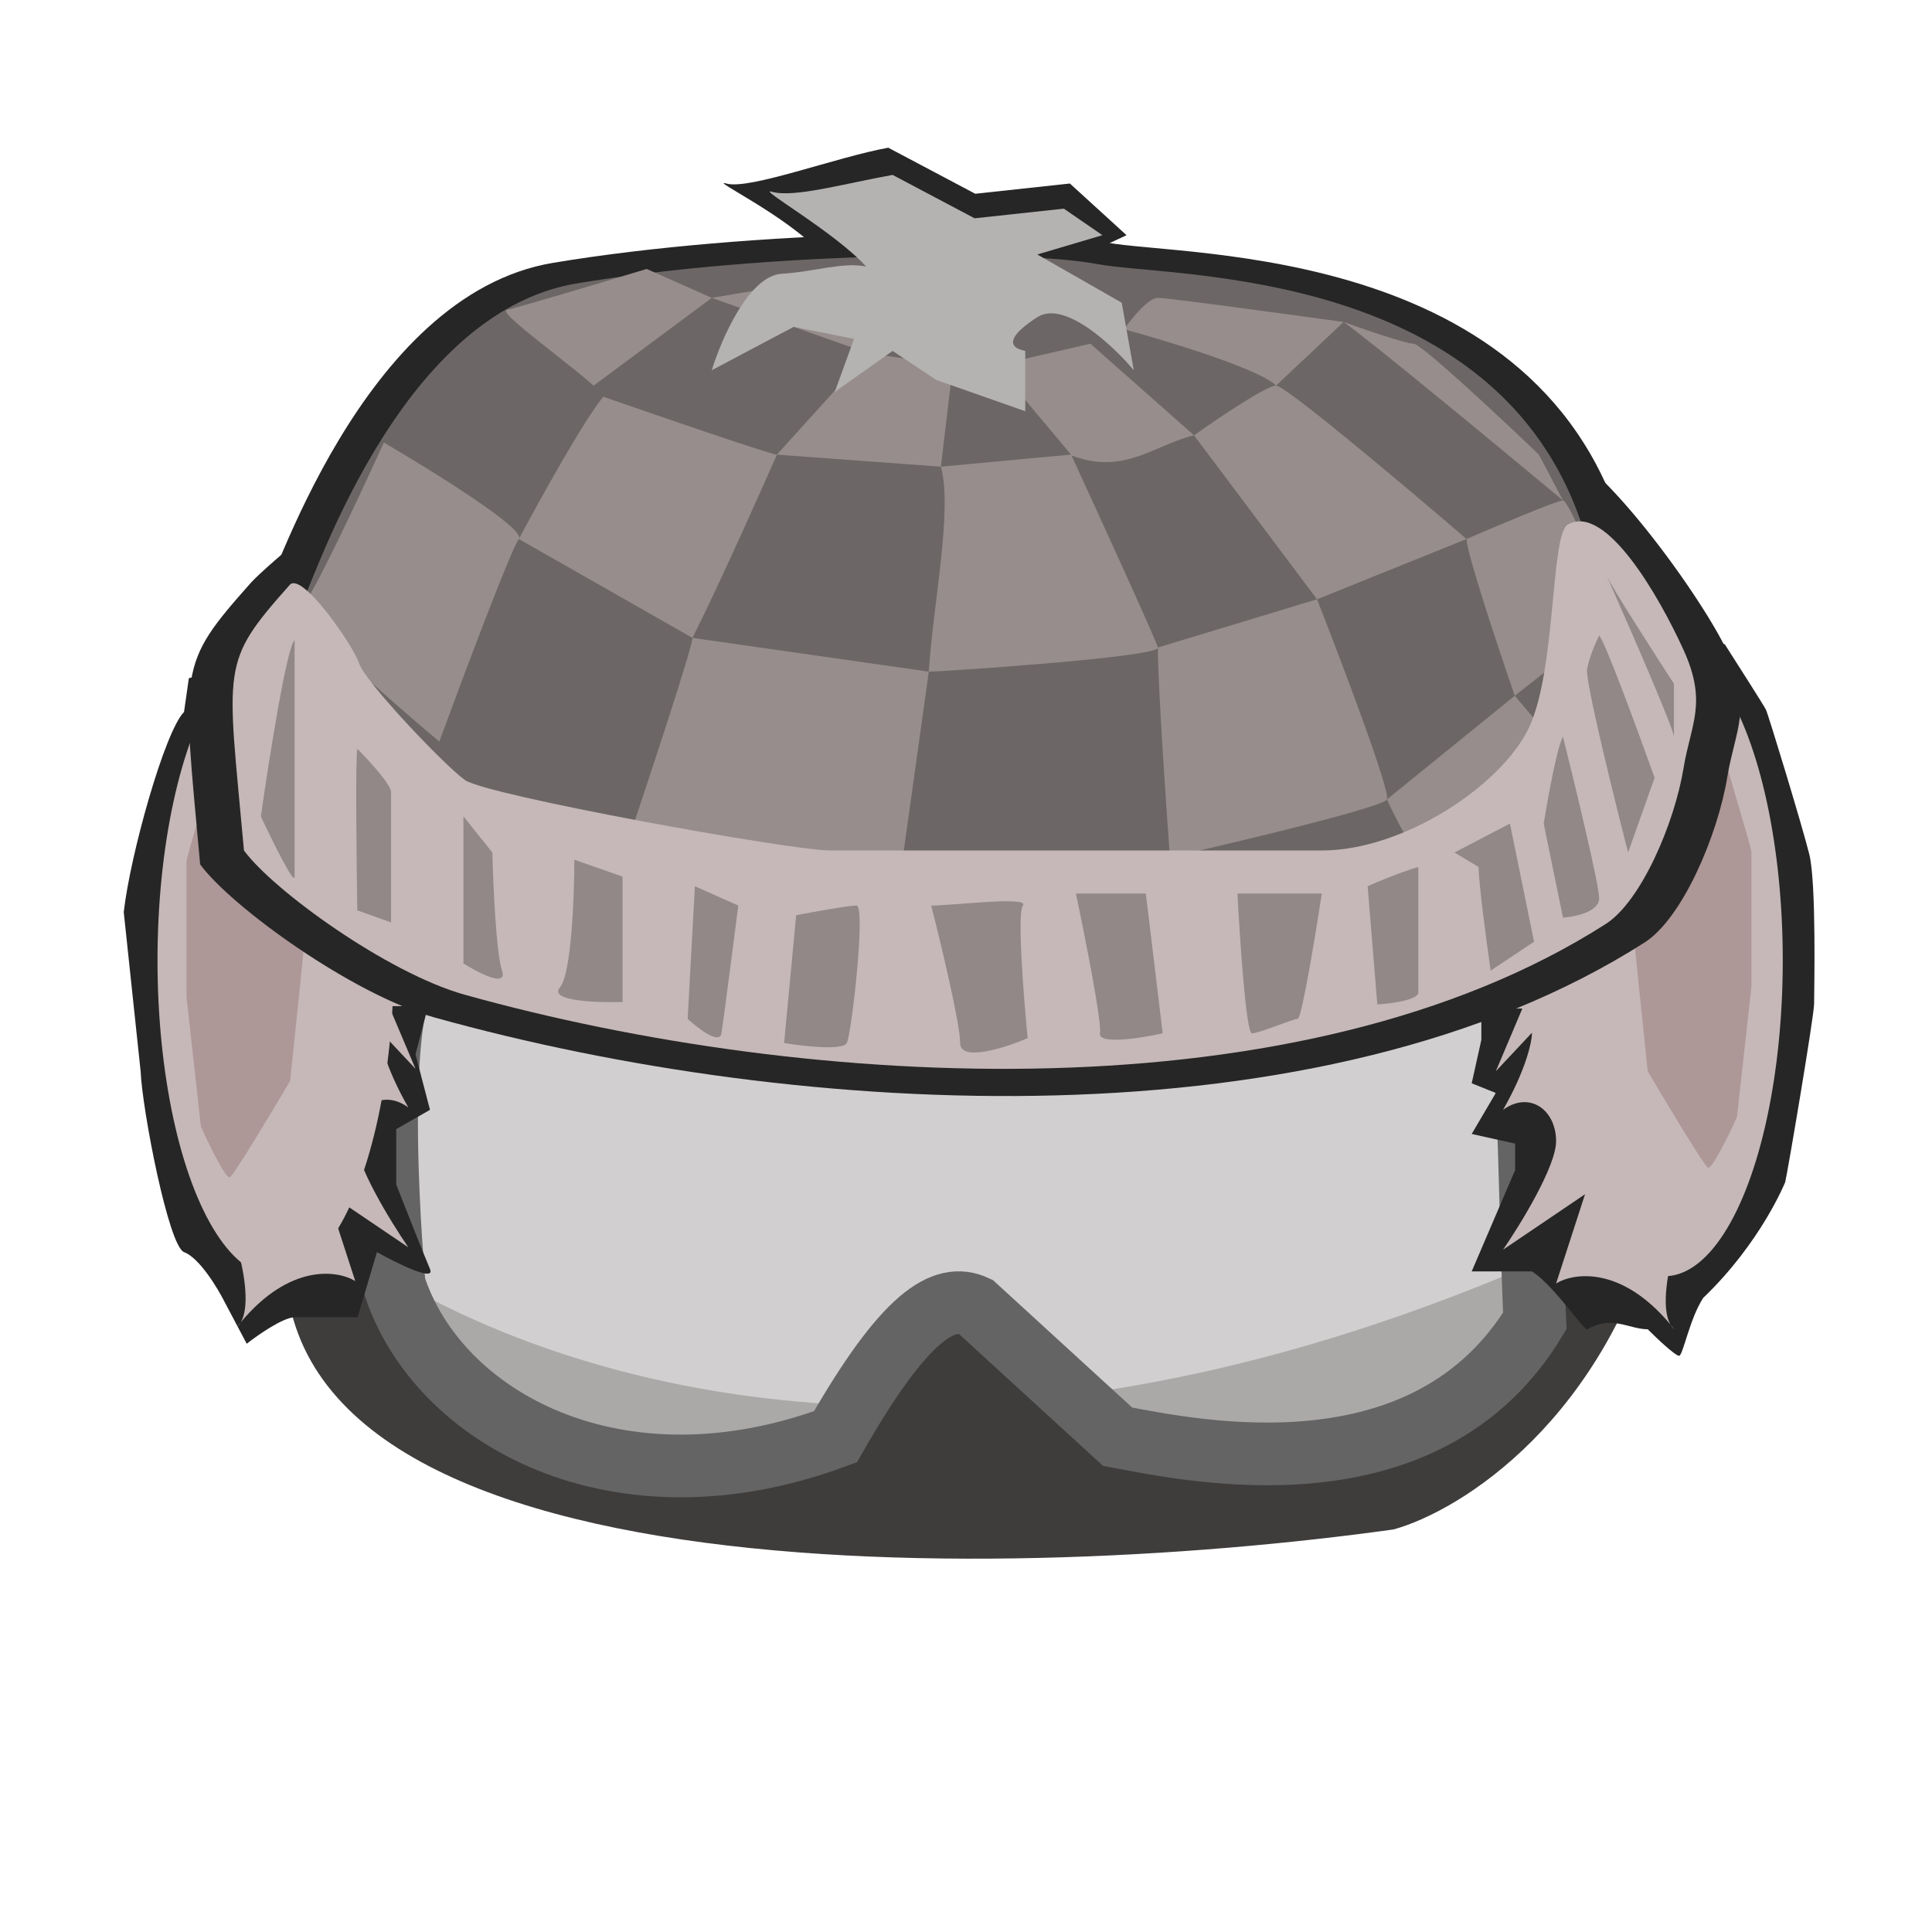 <svg width="501" height="501" viewBox="0 0 501 501" fill="none" xmlns="http://www.w3.org/2000/svg">
<path d="M56.476 220.268C57.727 220.268 96.496 260.913 103.374 265.29L96.496 325.32L56.476 277.796L42.719 246.531C46.888 237.777 55.475 220.268 56.476 220.268Z" fill="#D9D9D9"/>
<path d="M393.517 319.692C393.309 307.394 393.017 281.798 393.517 277.796L441.666 235.275C443.125 241.737 446.043 258.037 446.043 271.543C446.043 285.05 411.026 309.27 393.517 319.692Z" fill="#D9D9D9"/>
<path d="M56.476 220.268C57.727 220.268 96.496 260.913 103.374 265.29L96.496 325.32L56.476 277.796L42.719 246.531C46.888 237.777 55.475 220.268 56.476 220.268Z" stroke="black" stroke-width="2.501"/>
<path d="M393.517 319.692C393.309 307.394 393.017 281.798 393.517 277.796L441.666 235.275C443.125 241.737 446.043 258.037 446.043 271.543C446.043 285.05 411.026 309.27 393.517 319.692Z" stroke="black" stroke-width="2.501"/>
<path d="M430.812 312.188C416.805 368.216 378.703 391.811 361.402 396.605C256.976 411.196 53.626 414.739 75.637 312.188C81.317 318.627 128.517 358.555 214.455 364.037L248.222 334.074L285.115 360.781C327.522 354.451 376.148 339.75 430.812 312.188Z" fill="#3F3C3C"/>
<path d="M107.23 249.379C95.35 260.01 102.228 333.171 102.228 333.171C113.379 367.841 160.132 393.575 216.659 372.565C234.668 341.05 244.798 335.047 252.927 338.798L289.82 372.565C309.83 376.317 369.755 389.101 397.999 342.55C394.872 270.015 399.875 249.379 372.361 249.379C350.35 249.379 119.111 238.749 107.23 249.379Z" fill="#C5C3C3" fill-opacity="0.8" stroke="#646464" stroke-width="16.258"/>
<path d="M32.089 236.526C33.756 221.727 42.719 189.628 47.722 184.626L48.972 175.871L63.354 172.119L60.853 160.864L67.106 153.985C71.066 156.695 77.611 159.613 79.612 162.114C82.114 165.241 82.739 154.611 83.99 153.985C85.24 153.36 96.496 161.489 100.247 162.114C103.999 162.74 114.63 150.859 117.131 150.859C119.132 150.859 152.982 137.519 169.657 130.849L228.436 122.095L282.837 127.097C296.386 129.807 323.858 135.351 325.358 135.852C327.234 136.477 383.512 164.616 385.388 165.866C387.264 167.117 396.018 173.37 397.894 172.745C399.77 172.119 402.271 158.988 403.522 157.112C404.522 155.611 413.318 157.737 418.529 160.239L426.033 150.859L436.663 162.114L447.294 167.117C450.629 172.328 457.424 183 457.924 184C458.549 185.251 467.303 214.015 469.179 221.519C471.055 229.022 470.43 257.161 470.43 260.288C470.43 263.414 463.552 304.059 462.926 306.561C462.926 306.561 456.673 322.193 441.666 336.575C438.122 341.995 436.413 351.583 435.413 351.583C434.412 351.583 429.577 346.997 427.284 344.704C422.49 344.704 417.904 340.953 411.651 344.704C410.793 345.219 403.105 333.449 397.269 329.697H381.636L392.892 303.434V296.556L381.636 294.055L387.889 283.424L381.636 280.923L384.137 269.667V263.414V253.409C381.636 249.866 376.259 242.529 374.758 241.529C373.257 240.528 381.636 234.442 386.013 231.524L378.51 224.645L332.862 199.008L275.334 180.874C261.16 178.581 231.937 174.12 228.436 174.621C224.059 175.246 170.907 188.377 158.401 190.879C145.895 193.38 120.883 216.516 118.381 218.392C116.38 219.893 112.962 227.772 111.503 231.524V248.407V259.037L107.751 273.419L111.503 287.801L102.749 292.804V307.186C105.041 313.022 110.002 325.57 111.503 329.072C113.004 332.574 102.957 327.613 97.746 324.695L92.744 341.578H76.486C73.484 341.578 66.898 346.164 63.98 348.456L58.352 337.826C56.476 334.074 51.724 326.195 47.722 324.695C43.72 323.194 36.883 287.801 36.466 277.796L32.089 236.526Z" fill="#262626"/>
<path d="M62.447 342.884C65.047 338.427 62.989 328.353 61.479 323.444L57.727 178.372L53.975 167.117L64.605 173.995V167.117L67.732 157.737C73.985 160.864 74.36 167.617 73.36 169.618C72.359 171.619 71.901 171.494 73.36 173.995C75.653 172.953 80.488 170.619 81.489 169.618C82.489 168.618 85.657 163.782 87.116 161.489C88.576 165.241 91.243 173.245 90.243 175.246C89.243 177.247 90.66 184.417 91.494 187.752L95.245 178.372C96.288 181.916 98.372 189.253 98.372 190.253C98.372 191.254 97.121 199.841 96.496 204.01H107.752L102.749 209.013V216.516L107.752 212.139L105.876 220.893L98.372 237.151L109.628 241.529L98.372 254.66L107.752 260.913H100.873L107.752 277.171L98.372 267.166C98.372 269.459 99.873 276.671 105.876 287.176C98.997 282.174 92.119 287.176 92.119 295.305C92.119 301.808 101.29 316.774 105.876 323.444L84.615 309.062L92.119 332.198C87.444 329.353 75.118 327.657 62.447 342.884C62.176 343.347 61.856 343.749 61.479 344.079C61.801 343.67 62.124 343.271 62.447 342.884Z" fill="#C6B8B8"/>
<path d="M433.195 343.509C430.594 339.052 432.652 328.978 434.162 324.069L437.914 178.998L441.666 167.742L431.036 174.621V167.742L427.909 158.363C421.656 161.489 421.281 168.242 422.281 170.243C423.282 172.244 423.741 172.119 422.281 174.621C419.989 173.578 415.153 171.244 414.152 170.243C413.152 169.243 409.984 164.407 408.525 162.114C407.066 165.866 404.398 173.87 405.398 175.871C406.399 177.872 404.981 185.042 404.148 188.377L400.396 178.998C399.353 182.541 397.269 189.878 397.269 190.879C397.269 191.879 398.52 200.467 399.145 204.635H387.89L392.892 209.638V217.142L387.89 212.764L389.765 221.519L397.269 237.777L386.014 242.154L397.269 255.285L387.89 261.538H394.768L387.89 277.796L397.269 267.792C397.269 270.084 395.768 277.296 389.765 287.801C396.644 282.799 403.522 287.801 403.522 295.93C403.522 302.434 394.351 317.399 389.765 324.069L411.026 309.687L403.522 332.824C408.197 329.978 420.524 328.282 433.195 343.509C433.465 343.972 433.785 344.375 434.162 344.704C433.84 344.295 433.517 343.896 433.195 343.509Z" fill="#C6B8B8"/>
<ellipse cx="431.661" cy="249.032" rx="30.64" ry="81.915" fill="#C6B8B8"/>
<ellipse cx="71.483" cy="249.032" rx="30.64" ry="81.915" fill="#C6B8B8"/>
<path d="M48.347 223.395C48.347 222.144 56.476 195.881 57.726 190.253L68.356 184.625C69.19 186.501 71.108 191.004 72.108 194.005C73.109 197.007 74.61 211.931 75.235 219.017C76.486 226.73 78.987 242.404 78.987 243.404C78.987 244.405 76.486 268.417 75.235 280.298C70.441 288.427 60.603 304.81 59.602 305.31C58.602 305.81 54.183 296.764 52.099 292.179L48.347 258.412V223.395Z" fill="#AE9797"/>
<path d="M454.172 220.893C454.172 219.643 446.043 193.38 444.792 187.752L434.162 182.124C433.328 184 431.411 188.502 430.41 191.504C429.41 194.505 427.909 209.429 427.284 216.516C426.033 224.228 423.532 239.903 423.532 240.903C423.532 241.904 426.033 265.916 427.284 277.796C432.078 285.925 441.916 302.309 442.916 302.809C443.917 303.309 448.336 294.263 450.42 289.677L454.172 255.911V220.893Z" fill="#AE9797"/>
<path d="M78.987 237.151C78.487 238.152 85.865 239.444 90.868 239.653C179.912 105.086 370.381 195.87 407.274 239.016H417.279L424.157 226.521L426.033 203.385C271.582 76.458 124.843 138.769 73.359 199.633V218.392L78.987 237.151Z" fill="#9D9D9D"/>
<path d="M83.364 222.769C80.863 223.395 75.235 206.511 77.111 204.01C95.453 191.921 133.013 167.242 136.515 165.241C140.892 162.74 175.909 146.482 179.036 146.482C181.537 146.482 230.103 140.645 254.073 137.727C274.5 142.938 315.979 153.36 318.48 153.36C320.981 153.36 364.127 171.286 385.388 180.248L421.03 206.511L418.529 219.643L385.388 199.008L269.08 153.36C234.897 156.903 165.779 164.24 162.778 165.241C159.026 166.491 85.865 222.144 83.364 222.769Z" fill="#ADADAD"/>
<path d="M143.443 68.154C93.676 76.448 70.475 152.399 67.158 157.706C79.098 174.29 104.438 209.58 110.275 218.071C117.572 228.684 231.668 239.298 236.975 240.625C242.282 241.951 403.476 220.061 410.109 218.071C416.743 216.081 432.693 188.279 422.713 144.439C404.139 62.847 307.29 66.827 286.726 62.847C266.163 58.867 195.184 59.53 143.443 68.154Z" fill="#262626"/>
<path fill-rule="evenodd" clip-rule="evenodd" d="M127.617 138.291C128.593 135.163 103.372 119.517 90.375 111.935C83.962 126.086 70.474 154.92 67.821 157.043C65.168 159.165 91.923 182.692 105.632 194.19C112.044 176.722 125.4 141.122 127.522 138.469L175.283 165.666C175.283 168.32 162.459 207.015 156.046 226.031L231.668 236.645L240.292 174.953C243.572 174.953 302.66 171.06 303.31 168.407C303.323 178.59 305.524 211.038 306.627 226.031C326.085 221.609 365.267 212.233 366.328 210.111C368.76 215.417 374.156 226.031 376.278 226.031C377.013 226.031 380.899 224.76 386.079 222.824C398.501 218.18 418.366 209.708 420.059 205.751C420.14 205.563 420.179 205.386 420.175 205.219C420.171 205.072 420.133 204.933 420.059 204.804C417.937 201.089 406.792 187.778 401.486 181.587L429.346 159.696C425.145 149.083 416.345 127.855 414.753 127.855C413.16 127.855 396.4 134.931 388.219 138.469C371.856 124.403 338.467 96.27 335.814 96.27L354.388 78.767C338.467 76.556 305.963 72.134 303.31 72.134C300.656 72.134 296.013 77.883 294.023 80.758C306.184 84.074 331.569 91.82 335.814 96.27C333.161 96.27 319.672 105.387 313.26 109.945L284.736 84.738L258.865 90.708L279.429 115.252L243.608 118.568L246.925 90.708L223.708 87.391L236.312 75.451L227.688 64.174L180.59 72.134L166.441 65.364C154.722 68.902 126.859 74.92 124.206 75.451C122.46 75.8 129.902 81.662 137.344 87.523C141.433 90.744 145.521 93.964 148.086 96.27L180.59 72.134L223.708 87.391L198.501 115.252C196.909 115.252 165.997 104.638 150.74 99.331C145.463 105.663 133.191 127.823 127.617 138.291ZM347.091 155.053L303.31 168.32C302.781 166.206 287.301 132.347 279.529 115.468C281.159 117.008 302.42 112.496 313.26 109.945L347.091 155.053ZM347.091 155.053C353.946 172.521 367.389 207.988 366.328 210.111L401.486 181.587C397.063 168.762 388.219 142.184 388.219 138.469L347.091 155.053ZM243.608 118.568C243.608 120.691 241.397 157.043 240.292 174.953L175.283 165.666C183.658 148.918 199.983 115.477 198.516 115.253L243.608 118.568Z" fill="#262626"/>
<path d="M354.388 78.767C361.287 83.544 397.505 113.483 414.753 127.855L408.119 115.252C397.505 105.08 375.748 84.738 373.625 84.738C371.502 84.738 359.916 80.758 354.388 78.767Z" fill="#262626"/>
<path d="M112.664 263.842C91.392 257.908 59.927 235.109 51.901 224.15C47.257 172.732 45.904 172.691 65.141 151.032C68.449 147.307 96.622 122.838 98.282 127.895C99.943 132.953 106.852 200.548 112.664 204.763C118.475 208.978 202.331 224.15 213.125 224.15H348.457C370.873 224.15 397.994 206.226 405.466 190.21C412.938 174.195 393.638 118.135 398.43 115.389C408.851 109.419 441.287 154.389 447.92 168.983C454.554 183.577 449.913 189.349 447.92 201.487C445.43 216.66 436.258 238.145 426.501 244.381C343.111 297.673 207.788 290.376 112.664 263.842Z" fill="#262626"/>
<path d="M214.421 98.005L230.342 86.728L242.282 94.688L256.212 89.381L277.439 86.728C271.911 85.622 262.713 82.217 270.142 77.441C277.572 72.665 290.927 85.18 296.676 92.034L293.36 73.461L277.439 67.866L292.128 60.987L277.439 47.59L252.895 50.243L230.342 38.303C216.853 40.736 194.299 49.297 188.327 47.59C183.683 46.263 204.09 55.992 212.714 65.501C206.301 64.174 208.849 64.97 199.827 65.501C190.806 66.031 183.244 83.411 180.59 92.034L203.144 80.094L219.728 83.411L214.421 98.005Z" fill="#262626"/>
<path d="M149.558 73.493C102.645 81.312 80.774 152.908 77.647 157.91C88.903 173.543 112.79 206.809 118.292 214.813C125.171 224.818 232.724 234.823 237.726 236.074C242.729 237.324 394.679 216.689 400.932 214.813C407.185 212.937 422.22 186.729 412.813 145.404C395.304 68.491 304.009 72.243 284.624 68.491C265.24 64.739 198.332 65.364 149.558 73.493Z" fill="#6C6766"/>
<path fill-rule="evenodd" clip-rule="evenodd" d="M134.64 139.608C135.56 136.659 111.786 121.911 99.534 114.764C93.489 128.104 80.775 155.284 78.273 157.285C75.772 159.286 100.993 181.463 113.916 192.302C119.96 175.836 132.55 142.277 134.551 139.776L179.573 165.414C179.573 167.915 167.484 204.391 161.439 222.317L232.724 232.322L240.853 174.168C243.946 174.168 299.645 170.498 300.258 167.998C300.27 177.596 302.345 208.184 303.384 222.317C321.727 218.148 358.661 209.311 359.662 207.31C361.955 212.312 367.041 222.317 369.042 222.317C369.734 222.317 373.397 221.119 378.28 219.294C389.99 214.916 408.716 206.93 410.312 203.2C410.388 203.023 410.425 202.856 410.421 202.699C410.417 202.56 410.382 202.429 410.312 202.307C408.311 198.805 397.806 186.257 392.803 180.421L419.066 159.786C415.106 149.781 406.81 129.771 405.309 129.771C403.809 129.771 388.009 136.441 380.297 139.776C364.873 126.517 333.399 99.998 330.898 99.998L348.406 83.499C333.399 81.414 302.759 77.245 300.258 77.245C297.756 77.245 293.379 82.665 291.503 85.374C302.967 88.501 326.896 95.803 330.898 99.998C328.397 99.998 315.682 108.591 309.637 112.888L282.749 89.126L258.362 94.754L277.747 117.89L243.98 121.017L247.106 94.754L225.221 91.627L237.102 80.372L228.973 69.742L184.576 77.245L167.692 69.742C156.645 73.077 133.926 79.872 131.424 80.372C129.779 80.701 136.794 86.227 143.809 91.752C147.663 94.788 151.518 97.824 153.936 99.998L184.576 77.245L225.221 91.627L201.459 117.89C199.958 117.89 170.819 107.886 156.437 102.883C151.463 108.852 139.894 129.74 134.64 139.608ZM341.528 155.409L300.258 167.915C299.76 165.923 285.167 134.006 277.84 118.094C291.503 123.345 299.419 115.292 309.637 112.888L341.528 155.409ZM341.528 155.409C347.99 171.875 360.662 205.309 359.662 207.31L392.803 180.421C388.635 168.332 380.297 143.278 380.297 139.776L341.528 155.409ZM243.98 121.017C247.106 132.1 241.896 157.285 240.853 174.168L179.573 165.414C187.467 149.626 199.047 123.345 201.473 117.892L243.98 121.017Z" fill="#978D8D"/>
<path d="M348.406 83.499C354.91 88.001 389.051 116.223 405.309 129.771L399.056 117.89C389.051 108.302 368.541 89.126 366.54 89.126C364.539 89.126 353.617 85.374 348.406 83.499Z" fill="#978D8D"/>
<path d="M120.543 257.959C100.491 252.366 70.831 230.874 63.265 220.544C58.888 172.074 57.012 172.074 75.146 151.657C78.264 148.146 91.586 167.306 93.151 172.074C94.716 176.842 115.065 198.295 120.543 202.268C126.022 206.241 205.069 220.544 215.243 220.544H342.814C363.946 220.544 389.511 203.647 396.555 188.55C403.598 173.453 402.042 138.612 406.56 136.024C416.383 130.397 430.321 154.784 436.574 168.54C442.827 182.297 438.453 187.738 436.574 199.18C434.226 213.483 425.58 233.736 416.383 239.614C337.776 289.85 210.213 282.972 120.543 257.959Z" fill="#C6B8B8"/>
<path d="M216.466 101.632L231.473 91.002L242.729 98.506L265.865 106.635V91.002C260.654 89.96 261.988 86.75 268.992 82.248C275.995 77.746 288.585 89.543 294.004 96.004L290.878 78.496L268.992 65.99L285.875 60.987L275.87 54.109L252.734 56.61L231.473 45.355C218.759 47.647 205.838 51.34 200.208 49.732C195.831 48.481 216.466 60.154 224.595 69.116C218.55 67.866 211.213 70.492 202.709 70.992C194.205 71.492 187.076 87.876 184.575 96.004L205.836 84.749L221.468 87.875L216.466 101.632Z" fill="#B5B2B2"/>
<path d="M67.643 211.687C69.727 197.096 74.396 167.54 76.397 166.039V199.806V227.319C76.397 229.821 70.561 217.94 67.643 211.687Z" fill="#928888"/>
<path d="M92.655 236.074C92.447 223.151 92.155 196.679 92.655 194.178C95.573 197.096 101.409 203.433 101.409 205.434V239.2L92.655 236.074Z" fill="#928888"/>
<path d="M120.168 249.83V211.687L127.672 221.066C127.881 229.404 128.673 247.204 130.173 251.706C131.674 256.209 124.129 252.332 120.168 249.83Z" fill="#928888"/>
<path d="M161.439 227.319L148.933 222.942C148.933 232.53 148.182 252.582 145.181 256.083C142.179 259.585 154.769 260.044 161.439 259.835V227.319Z" fill="#928888"/>
<path d="M416.691 149.441C416.639 149.331 416.597 149.236 416.565 149.156C416.607 149.25 416.649 149.345 416.691 149.441C418.27 152.757 428.828 169.225 434.073 177.295V191.051C434.073 189.065 422.568 162.671 416.691 149.441Z" fill="#928888"/>
<path d="M429.071 201.682C424.902 190.009 416.189 166.289 414.689 164.788C413.855 166.456 412.062 170.541 411.562 173.543C411.062 176.544 418.441 206.476 422.192 221.066L429.071 201.682Z" fill="#928888"/>
<path d="M400.307 213.563C401.349 207.101 403.808 193.553 405.309 191.051C408.436 203.558 414.689 229.445 414.689 232.947C414.689 236.449 408.436 237.741 405.309 237.95L400.307 213.563Z" fill="#928888"/>
<path d="M386.55 251.706C385.508 244.411 383.423 228.82 383.423 224.818L377.17 221.066L391.552 213.563L397.805 244.203L386.55 251.706Z" fill="#928888"/>
<path d="M354.659 229.821C356.952 228.778 362.788 226.319 367.791 224.818V257.334C367.791 259.335 360.704 260.252 357.16 260.461L354.659 229.821Z" fill="#928888"/>
<path d="M178.322 264.212L180.198 229.821L191.454 234.823C190.203 244.619 187.577 264.963 187.076 267.964C186.576 270.966 181.032 266.714 178.322 264.212Z" fill="#928888"/>
<path d="M203.334 270.466L206.461 237.324C210.838 236.49 220.093 234.823 222.094 234.823C224.595 234.823 220.843 267.964 219.592 270.466C218.592 272.467 208.337 271.299 203.334 270.466Z" fill="#928888"/>
<path d="M320.892 231.696H342.778C341.111 242.535 337.526 264.212 336.525 264.212C335.275 264.212 326.52 267.964 324.644 267.964C323.144 267.964 321.518 243.786 320.892 231.696Z" fill="#928888"/>
<path d="M297.131 231.696H278.997C281.29 242.535 285.75 264.963 285.25 267.964C284.75 270.966 295.88 269.215 301.508 267.964L297.131 231.696Z" fill="#928888"/>
<path d="M265.24 234.823C267.116 232.322 247.106 234.823 241.478 234.823C243.98 244.619 248.982 265.463 248.982 270.466C248.982 275.468 260.654 271.716 266.491 269.215C265.448 258.585 263.739 236.824 265.24 234.823Z" fill="#928888"/>
</svg>
